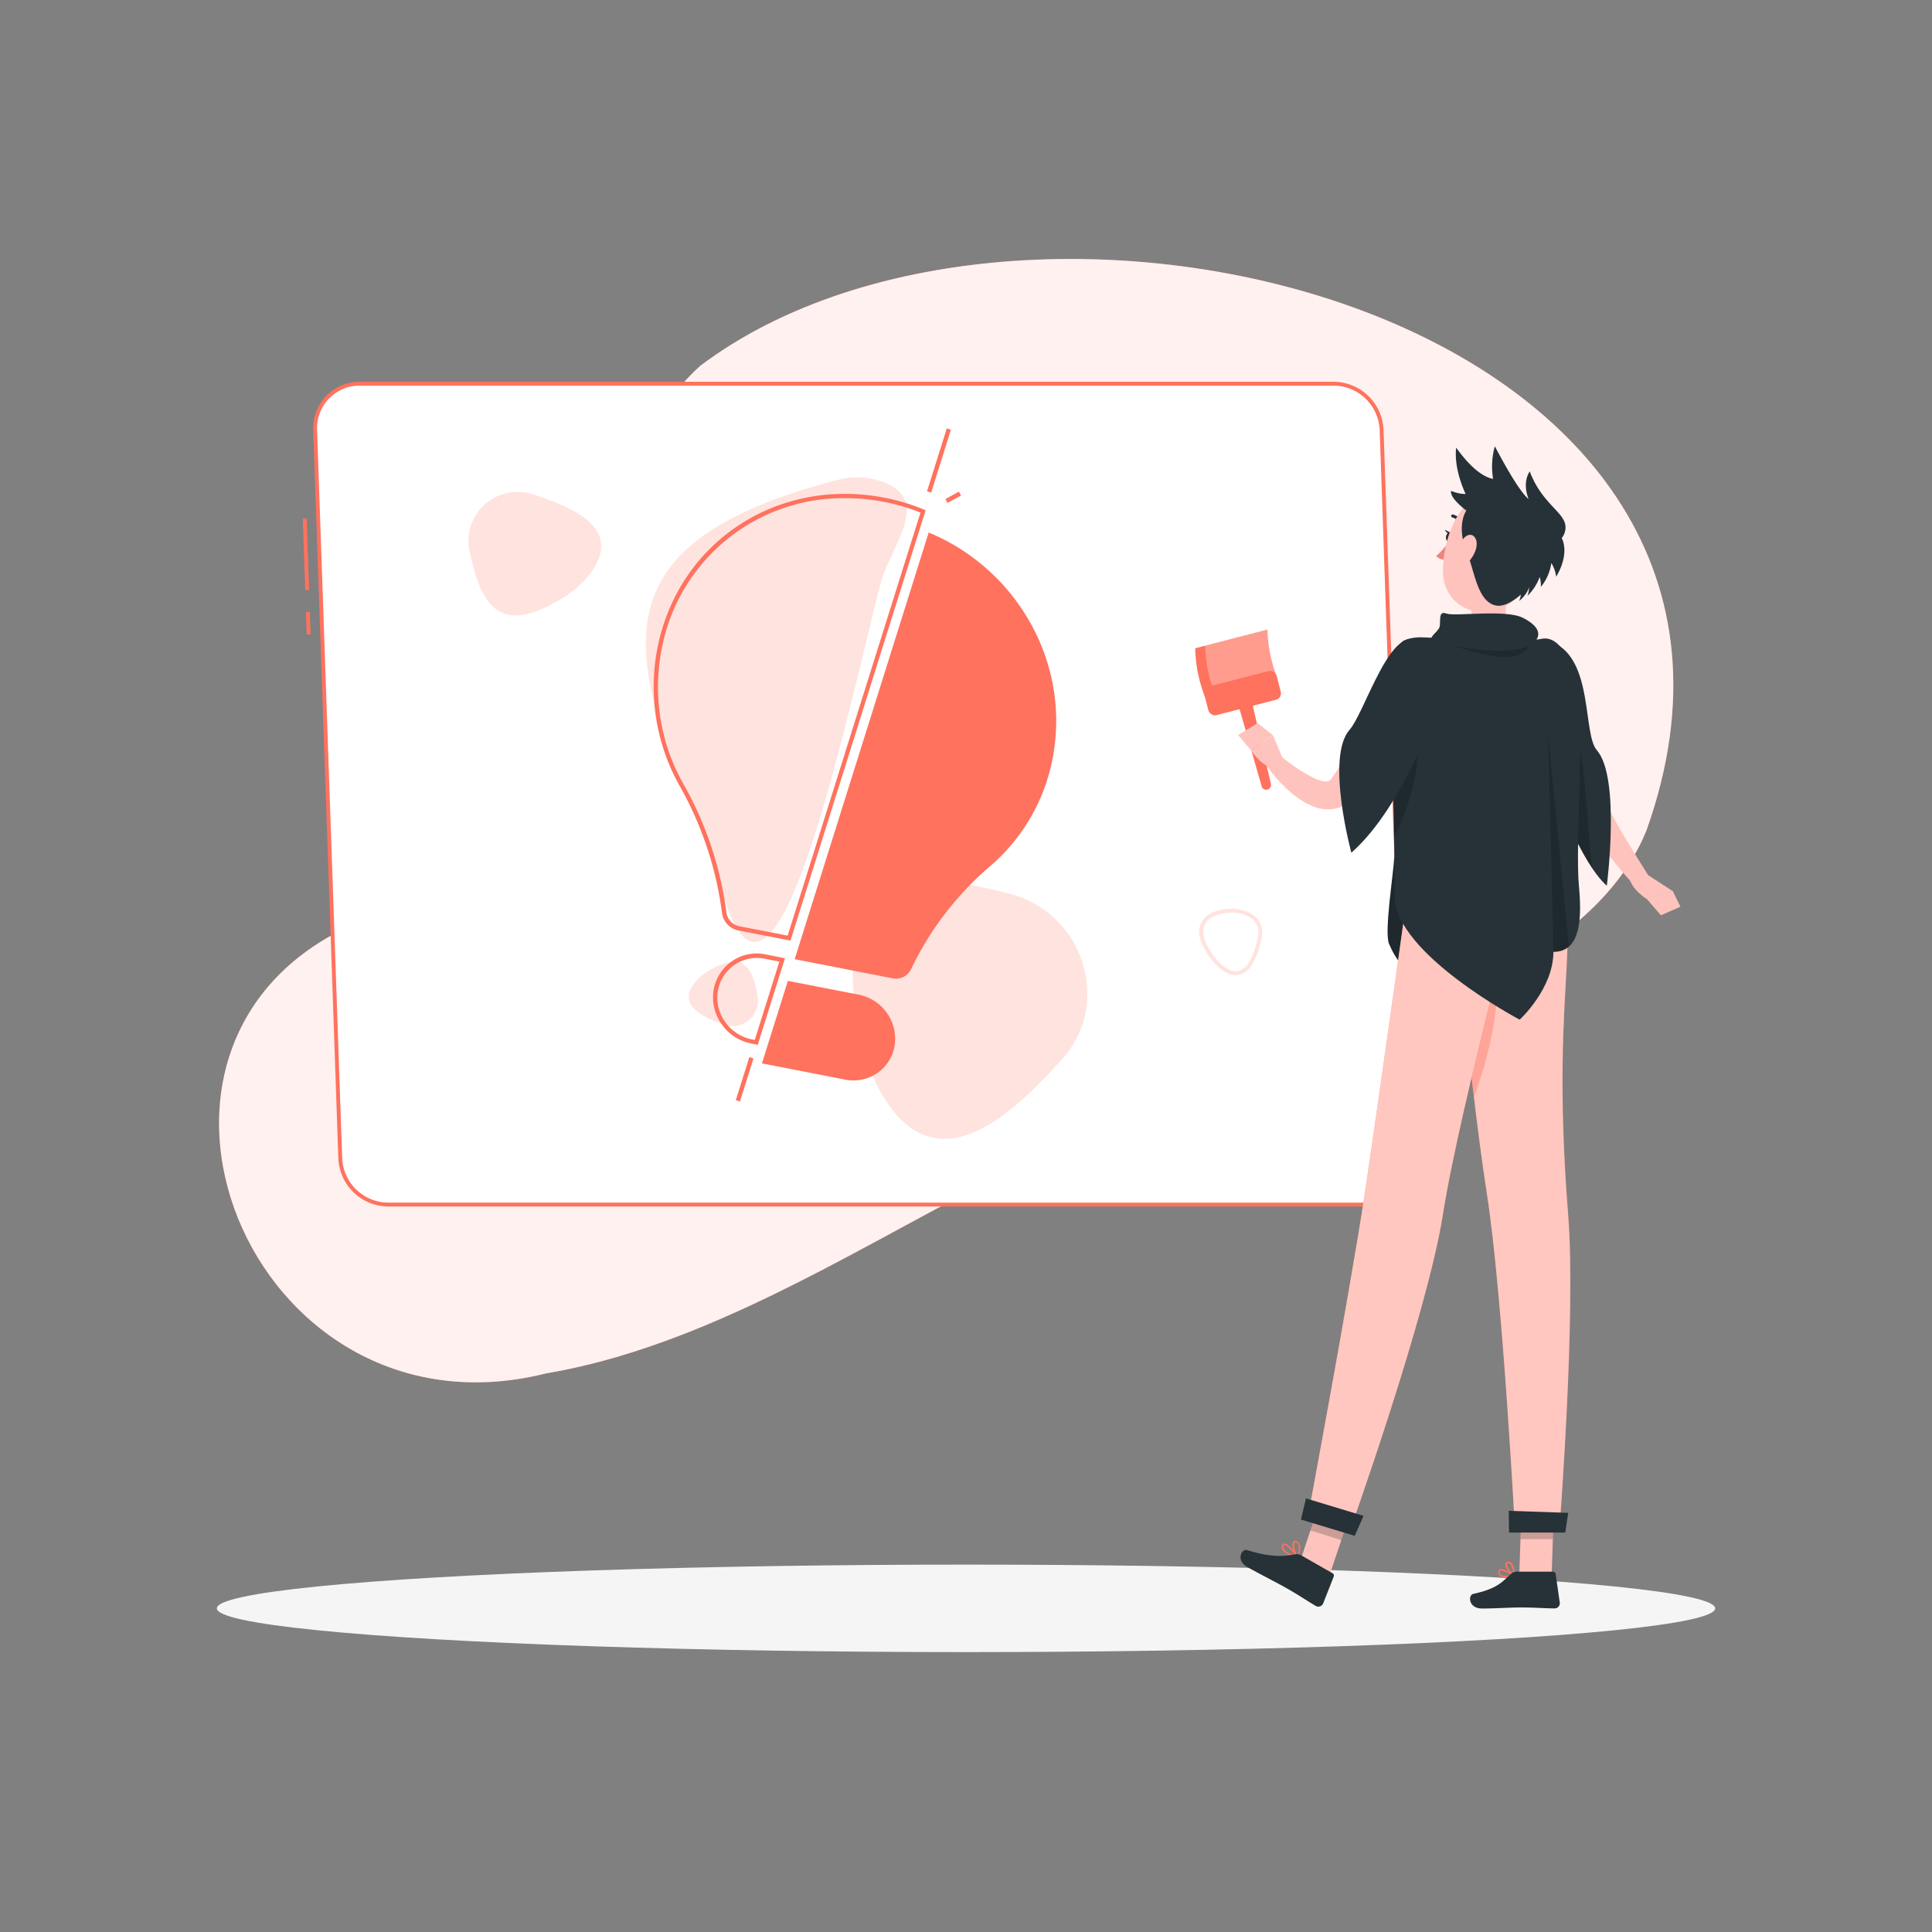 <svg xmlns="http://www.w3.org/2000/svg" viewBox="0 0 500 500"><rect x="0" y="0" width="500" height="500" fill="#808080" stroke="none"/><g id="freepik--background-simple--inject-55"><path d="M93.26,238.44c59.62-31.28,51-110,87.88-143.7,85.64-64.7,292-12.66,245.06,119.91-19.34,49.14-115.92,61.52-145.07,78.79-46.32,20.26-90.53,53.64-139.82,62C64.35,374.69,21.8,268.32,93.26,238.44Z" style="fill:#FF725E"></path><path d="M93.26,238.44c59.62-31.28,51-110,87.88-143.7,85.64-64.7,292-12.66,245.06,119.91-19.34,49.14-115.92,61.52-145.07,78.79-46.32,20.26-90.53,53.64-139.82,62C64.35,374.69,21.8,268.32,93.26,238.44Z" style="fill:#fff;opacity:0.9"></path></g><g id="freepik--Shadow--inject-55"><ellipse id="freepik--path--inject-55" cx="250" cy="416.24" rx="193.89" ry="11.32" style="fill:#f5f5f5"></ellipse></g><g id="freepik--Painting--inject-55"><path d="M352.47,311.74h-252a12.54,12.54,0,0,1-12.41-12L81.56,111.3a11.55,11.55,0,0,1,11.59-12h252a12.55,12.55,0,0,1,12.41,12l6.5,188.44A11.56,11.56,0,0,1,352.47,311.74Z" style="fill:#fff"></path><path d="M79.38,164.19l1,0-.2-5.83-1,0ZM79,152.7l1,0-.64-18.51-1,0Z" style="fill:#FF725E"></path><path d="M352.49,312.24h-252a13,13,0,0,1-12.93-12.5L81.06,111.3A12,12,0,0,1,93.13,98.8h252a13,13,0,0,1,12.93,12.5l6.5,188.44A12,12,0,0,1,352.49,312.24ZM93.16,99.8a11,11,0,0,0-11.1,11.5l6.5,188.44a12,12,0,0,0,11.89,11.5h252a11.06,11.06,0,0,0,11.11-11.5l-6.5-188.44a12,12,0,0,0-11.9-11.5Z" style="fill:#FF725E"></path><path d="M240.34,137.81,205.66,248.24,231,253.19a4.34,4.34,0,0,0,4.79-2.38,80.8,80.8,0,0,1,20.43-26.62,48.73,48.73,0,0,0,16.46-29.44C276.64,170.52,262.59,147,240.34,137.81Z" style="fill:#FF725E"></path><path d="M218.72,279.4a10.79,10.79,0,0,0,12.83-8.83h0a11.68,11.68,0,0,0-9.28-13.14l-18.37-3.58-6.71,21.35Z" style="fill:#FF725E"></path><g style="opacity:0.2"><path d="M216.77,124.2c-56.64,14.82-57.53,38.52-38.43,83.26a232.37,232.37,0,0,1,8.82,24.19c13.29,44.08,31.17-43.38,40.66-80.31a24.48,24.48,0,0,1,.9-2.91c3.58-9.32,11.19-19,.37-23.47A19.38,19.38,0,0,0,216.77,124.2Z" style="fill:#FF725E"></path><path d="M187.12,265.12c-6.1-2.2-11.64-5.3-7.36-10.78a13.58,13.58,0,0,1,4.25-3.46c7.74-4.22,10.63-1.52,12.06,6.93A6.64,6.64,0,0,1,187.12,265.12Z" style="fill:#FF725E"></path><path d="M275.06,273.88c-15.75,17.7-33.93,32.06-47.25,8.59a55.06,55.06,0,0,1-6.34-20.15c-4.36-33.48,8.87-39.24,40.1-30.94C280.47,236.4,287.73,259.64,275.06,273.88Z" style="fill:#FF725E"></path><path d="M138.14,128c11.81,3.81,22.62,9.4,14.79,20.19a25.93,25.93,0,0,1-7.89,6.91c-14.52,8.61-20.22,3.61-23.52-12.48A12.71,12.71,0,0,1,138.14,128Z" style="fill:#FF725E"></path><path d="M319.75,252.36c-2,0-3.8-1.41-5-2.64a19.21,19.21,0,0,1-3.68-5.47c-1.57-3.53-.52-6.63,2.75-8.1,3.1-1.38,8.16-1.41,10.92,1,1.22,1.05,2.49,3,1.59,6.31h0l-.14.51a18.32,18.32,0,0,1-2.45,6.11,5.15,5.15,0,0,1-3.5,2.27Zm-1-16.17a11.21,11.21,0,0,0-4.45.88c-2.76,1.24-3.61,3.78-2.27,6.8a18.23,18.23,0,0,0,3.48,5.17c1.12,1.17,2.84,2.51,4.63,2.29a4.21,4.21,0,0,0,2.83-1.87,17.7,17.7,0,0,0,2.3-5.8l.14-.51c.61-2.26.19-4-1.25-5.28A8.36,8.36,0,0,0,318.72,236.19Z" style="fill:#FF725E"></path></g><path d="M204.58,243.43l-13.51-2.63a5.35,5.35,0,0,1-4.22-4.54,90.14,90.14,0,0,0-11-32.95,52.27,52.27,0,0,1-5.5-36.62c5.83-26.6,30.74-42.94,57.94-38a53.61,53.61,0,0,1,10.78,3.16l.49.2-.16.5Zm14.13-114.51A47.8,47.8,0,0,0,171.44,167a51.11,51.11,0,0,0,5.39,35.82A91.34,91.34,0,0,1,188,236.16a4.17,4.17,0,0,0,3.29,3.54l12.55,2.44,34.38-109.48a52.58,52.58,0,0,0-10.05-2.89h0A53.39,53.39,0,0,0,218.71,128.92Z" style="fill:#FF725E"></path><polygon points="240.99 127.5 239.92 127.13 245.03 110.86 246.09 111.23 240.99 127.5" style="fill:#FF725E"></polygon><polygon points="245.22 130.15 244.66 129.17 248.16 127.24 248.73 128.22 245.22 130.15" style="fill:#FF725E"></polygon><polygon points="191.5 285.08 190.43 284.71 193.93 273.57 195 273.94 191.5 285.08" style="fill:#FF725E"></polygon><path d="M196.11,270.39l-1.69-.33a12.19,12.19,0,0,1-7.65-5,11.87,11.87,0,0,1-2.09-8.81h0A11.31,11.31,0,0,1,198.15,247l5,1Zm-10.33-13.91a10.74,10.74,0,0,0,1.9,8A11.09,11.09,0,0,0,194.6,269l.73.14,6.37-20.28-3.72-.73a10.24,10.24,0,0,0-12.2,8.39Z" style="fill:#FF725E"></path></g><g id="freepik--Character--inject-55"><path d="M360.84,221.83c-.22,4.48-2.66,19.5-1.33,22.5s5.11,11.34,17.22,11.11S387,236.78,387,236.78Z" style="fill:#263238"></path><path d="M360.84,221.83c-.22,4.48-2.66,19.5-1.33,22.5s5.11,11.34,17.22,11.11S387,236.78,387,236.78Z" style="opacity:0.2"></path><path d="M399,177.3c.4,2.48.91,4.81,1.41,7.2s1.12,4.72,1.72,7.06,1.26,4.69,2,7c.34,1.16.7,2.32,1.07,3.48s.68,2.22,1.24,3.67a43.85,43.85,0,0,0,3.65,6.89c1.34,2.11,2.75,4.13,4.22,6.08s3,3.85,4.53,5.72,3.14,3.68,4.84,5.46l3.33-2.63c-1.24-2-2.53-4-3.75-6s-2.48-4-3.65-6.05-2.32-4.06-3.36-6.09a42.09,42.09,0,0,1-2.62-6c-.26-.81-.54-2.07-.83-3.19l-.83-3.44-1.59-6.89c-.52-2.3-1-4.61-1.48-6.91s-1-4.63-1.42-6.85Z" style="fill:#ffc3bd"></path><path d="M425.8,226l7.09,4.61-6.79,2s-5.21-3.27-4.24-6.62Z" style="fill:#ffc3bd"></path><polygon points="434.89 234.66 429.84 236.88 426.1 232.54 432.89 230.56 434.89 234.66" style="fill:#ffc3bd"></polygon><path d="M389.65,408.22a10.09,10.09,0,0,0,2.21-.3.2.2,0,0,0,.07-.36c-.29-.19-2.83-1.83-3.81-1.39a.68.68,0,0,0-.39.56,1.13,1.13,0,0,0,.33,1A2.35,2.35,0,0,0,389.65,408.22Zm1.65-.59c-1.45.3-2.55.25-3-.14a.77.77,0,0,1-.2-.71.27.27,0,0,1,.17-.25C388.8,406.29,390.27,407,391.3,407.63Z" style="fill:#FF725E"></path><path d="M391.82,407.92l.1,0a.22.22,0,0,0,.1-.18c0-.1,0-2.51-.92-3.32a1.05,1.05,0,0,0-.84-.26.68.68,0,0,0-.67.55c-.19.95,1.33,2.75,2.13,3.21Zm-1.43-3.39a.61.61,0,0,1,.44.17,4.53,4.53,0,0,1,.78,2.64c-.8-.64-1.75-2-1.63-2.57,0-.09.07-.21.32-.24Z" style="fill:#FF725E"></path><path d="M335.73,403.27a.2.2,0,0,0,.18-.08.21.21,0,0,0,0-.23c-.23-.35-2.2-3.36-3.38-3.5h-.08a.64.64,0,0,0-.55.29,1.09,1.09,0,0,0-.17,1c.38,1.16,2.64,2.06,3.95,2.5Zm-3.23-3.42c.65.08,1.91,1.61,2.76,2.84-1.77-.66-2.93-1.41-3.14-2.06a.7.7,0,0,1,.11-.66.24.24,0,0,1,.22-.12Z" style="fill:#FF725E"></path><path d="M335.73,403.27h0a.21.21,0,0,0,.16-.11c0-.09,1-2.15.51-3.43a1.42,1.42,0,0,0-.79-.84c-.5-.23-.78-.06-.92.12-.6.74.22,3.29.86,4.18A.22.22,0,0,0,335.73,403.27Zm-.46-4.09a1.06,1.06,0,0,1,.22.07,1,1,0,0,1,.58.62,4.56,4.56,0,0,1-.36,2.77c-.57-1-1-2.94-.67-3.38C335.06,399.23,335.11,399.16,335.27,399.18Z" style="fill:#FF725E"></path><path d="M391.22,147.33c-1,5-3.16,15.81.31,19.13,0,0-1.36,5-10.59,5-10.16,0-4.86-5-4.86-5,5.55-1.32,5.4-5.44,4.44-9.3Z" style="fill:#ffc3bd"></path><path d="M378.32,136.09a.29.29,0,0,0,.18,0,.39.39,0,0,0,.22-.51,3.91,3.91,0,0,0-2.69-2.43.39.39,0,0,0-.15.77h0a3.18,3.18,0,0,1,2.1,2A.39.39,0,0,0,378.32,136.09Z" style="fill:#263238"></path><path d="M374.94,140.17a17.86,17.86,0,0,1-3.25,3.72,2.91,2.91,0,0,0,2.27.94Z" style="fill:#ed847e"></path><path d="M375.77,139.15c-.14.67-.61,1.13-1,1s-.67-.7-.53-1.36.6-1.13,1-1S375.9,138.49,375.77,139.15Z" style="fill:#263238"></path><path d="M375.42,137.87l-1.5-.79S374.48,138.49,375.42,137.87Z" style="fill:#263238"></path><polygon points="344.14 407.5 336.28 404.61 342.44 386.21 350.3 389.1 344.14 407.5" style="fill:#ffc3bd"></polygon><polygon points="401.56 407.72 393.18 407.72 393.84 388.33 402.22 388.33 401.56 407.72" style="fill:#ffc3bd"></polygon><path d="M392.52,406.75h9.41a.67.67,0,0,1,.67.58l1.07,7.44a1.34,1.34,0,0,1-1.34,1.49c-3.28-.05-4.86-.25-9-.25-2.55,0-6.27.27-9.78.27s-3.71-3.48-2.24-3.79c6.56-1.42,7.6-3.36,9.81-5.22A2.17,2.17,0,0,1,392.52,406.75Z" style="fill:#263238"></path><path d="M336.71,402.5l8.17,4.66a.67.67,0,0,1,.3.83l-2.76,7a1.35,1.35,0,0,1-1.9.63c-2.82-1.68-4.1-2.63-7.7-4.68-2.21-1.26-6.92-3.64-10-5.38s-1.49-4.85-.07-4.4c6.41,2,9.61,1.61,12.46,1.09A2.2,2.2,0,0,1,336.71,402.5Z" style="fill:#263238"></path><polygon points="342.44 386.21 339.14 396.07 347.13 398.59 350.31 389.1 342.44 386.21" style="opacity:0.2"></polygon><polygon points="402.22 388.33 393.84 388.33 393.5 398.33 401.88 398.33 402.22 388.33" style="opacity:0.2"></polygon><path d="M357.31,176.82c-1.61,3.76-3.37,7.63-5.14,11.37-.91,1.86-1.85,3.71-2.82,5.52s-2,3.57-3.05,5.23c-.52.85-1.08,1.62-1.63,2.4a2.35,2.35,0,0,1-.67.72,2.08,2.08,0,0,1-1.3.14,8.65,8.65,0,0,1-2.22-.64,41.43,41.43,0,0,1-9.74-6.57l-3.22,2.77a34.07,34.07,0,0,0,2.07,2.72c.72.87,1.46,1.72,2.27,2.53a27.72,27.72,0,0,0,5.55,4.49,15.23,15.23,0,0,0,3.76,1.63,9.61,9.61,0,0,0,5,0,8.92,8.92,0,0,0,4.46-2.95c.76-.91,1.52-1.83,2.18-2.76A86.84,86.84,0,0,0,359.77,192a128.55,128.55,0,0,0,5.48-12Z" style="fill:#ffc3bd"></path><path d="M328,204.35h0a1.23,1.23,0,0,1-1.49-.86l-7.39-25.83,3.71-1,6.07,26.17A1.25,1.25,0,0,1,328,204.35Z" style="fill:#FF725E"></path><path d="M330.51,175.38l-18.72,4.84a36.89,36.89,0,0,1-2.48-12.44L328,162.94A37.24,37.24,0,0,0,330.51,175.38Z" style="fill:#FF725E"></path><path d="M330.51,175.38l-16.13,4.17a36.9,36.9,0,0,1-2.49-12.44L328,162.94A37.24,37.24,0,0,0,330.51,175.38Z" style="fill:#fff;opacity:0.3"></path><rect x="311.9" y="175.55" width="19.33" height="7.67" rx="1.68" transform="translate(-34.69 86.28) rotate(-14.51)" style="fill:#FF725E"></rect><path d="M331.92,196.16l-2.48-5.87-5.69,3.87s2.8,4.31,6.14,4.83Z" style="fill:#ffc3bd"></path><polygon points="325.51 187.16 320.41 190.21 323.75 194.16 329.44 190.28 325.51 187.16" style="fill:#ffc3bd"></polygon><path d="M398.47,141.55c-2.2,8-3,11.46-7.94,14.76-7.48,5-16.85.52-17.08-8-.22-7.66,3.42-19.49,12.05-21A11.33,11.33,0,0,1,398.47,141.55Z" style="fill:#ffc3bd"></path><path d="M395.89,122c-1.27,2-1.3,4.51-.29,7.17-2.76-2.32-7.36-11.11-8.74-13.67a19.6,19.6,0,0,0-.45,8.44c-2.3-.45-5.46-2.41-9.56-8.09-.41,3.78.66,8.06,2.45,12a9.93,9.93,0,0,1-3.74-.81c-.49,1.85,3.93,5.1,3.93,5.1s-2.65,3.55,0,10.56c2,4.19,2.65,13,7.63,14,2,.41,4.36-1,6.47-2.81a4.82,4.82,0,0,1-.46,1.65c1.23-.92,2.54-2.75,2.61-3.75h0a7,7,0,0,1-.44,2.42,13,13,0,0,0,3.17-4.9,8,8,0,0,1,.31,2.57,12.29,12.29,0,0,0,2.7-6.17,8.78,8.78,0,0,1,1.25,3.55c2.11-3.5,2.78-7.29,1.45-10a4.69,4.69,0,0,0,.8-1.56C406.36,132.9,399.49,131.48,395.89,122Z" style="fill:#263238"></path><path d="M378.47,139.81a8.08,8.08,0,0,0-1,4.52c.15,2.06,1.7,2.11,2.9.71s2.3-3.84,1.56-5.52S379.43,138.18,378.47,139.81Z" style="fill:#ffc3bd"></path><path d="M374.91,219.16s4.86,57.49,9.91,89.89c4.07,26.17,7.28,87.34,7.28,87.34h11.43s4.39-55.95,2.32-81.83c-5.23-65.5,6.11-74.23-5.9-95.4Z" style="fill:#FF725E"></path><path d="M374.91,219.16s4.86,57.49,9.91,89.89c4.07,26.17,7.28,87.34,7.28,87.34h11.43s4.39-55.95,2.32-81.83c-5.23-65.5,6.11-74.23-5.9-95.4Z" style="fill:#fff;opacity:0.6"></path><path d="M386.41,238.58c-3,4.32-7,9.28-8.31,14.59,1,9.7,2.11,20.43,3.35,30.75C384.63,275.32,390.11,258.13,386.41,238.58Z" style="fill:#FF725E;opacity:0.4"></path><path d="M365.93,219.16S357,283.54,353.22,308.8c-4,26.28-14.9,84.62-14.9,84.62l10.9,3.1s20.16-56.38,24.2-82.18c4.4-28.12,22.63-95.18,22.63-95.18Z" style="fill:#FF725E"></path><path d="M365.93,219.16S357,283.54,353.22,308.8c-4,26.28-14.9,84.62-14.9,84.62l10.9,3.1s20.16-56.38,24.2-82.18c4.4-28.12,22.63-95.18,22.63-95.18Z" style="fill:#fff;opacity:0.6"></path><polygon points="336.68 393.26 350.6 397.47 352.89 392.3 337.99 387.79 336.68 393.26" style="fill:#263238"></polygon><polygon points="390.54 396.62 405.09 396.62 405.85 391.52 390.46 391 390.54 396.62" style="fill:#263238"></polygon><path d="M400.46,217.16l1.53,3.05c.12.24-.16.48-.55.48H365.76c-.31,0-.56-.15-.58-.35l-.31-3c0-.21.25-.39.58-.39H399.9A.63.63,0,0,1,400.46,217.16Z" style="fill:#FF725E"></path><path d="M395.83,221h.92c.19,0,.33-.1.31-.21l-.43-4c0-.12-.17-.21-.36-.21h-.92c-.18,0-.32.09-.31.21l.43,4C395.49,220.92,395.65,221,395.83,221Z" style="fill:#FF725E"></path><path d="M395.83,221h.92c.19,0,.33-.1.31-.21l-.43-4c0-.12-.17-.21-.36-.21h-.92c-.18,0-.32.09-.31.21l.43,4C395.49,220.92,395.65,221,395.83,221Z" style="fill:#fff;opacity:0.6"></path><path d="M373.47,221h.92c.18,0,.32-.1.31-.21l-.43-4c0-.12-.18-.21-.36-.21H373c-.19,0-.33.09-.31.21l.43,4C373.12,220.92,373.28,221,373.47,221Z" style="fill:#FF725E"></path><path d="M373.47,221h.92c.18,0,.32-.1.31-.21l-.43-4c0-.12-.18-.21-.36-.21H373c-.19,0-.33.09-.31.21l.43,4C373.12,220.92,373.28,221,373.47,221Z" style="fill:#fff;opacity:0.6"></path><path d="M402,166.3c10.42,4.58,7.58,23.64,11.27,27.86,6.19,7.11,2.57,35.07,2.57,35.07-6.89-6.15-13.08-23.94-18.07-34.59C397.79,194.64,396.13,163.71,402,166.3Z" style="fill:#263238"></path><path d="M408.15,189.42,406.3,214A81.12,81.12,0,0,0,412,224.63C410.93,214.71,410.21,198.19,408.15,189.42Z" style="opacity:0.2"></path><path d="M379.19,164.92c-10,.75-11.49-.86-15.73.8-4.94,1.95-2.53,33.43-2.53,66.17,0,14.88,32.36,32,32.36,32s8.73-8,8.73-17.56c5.82,0,7.71-5.66,6.6-17.1-1-10.32,1.53-44-.17-50.81s-4.53-14.09-9.52-13.09S392,164,379.19,164.92Z" style="fill:#263238"></path><path d="M371.73,165.13c1.64,1.19,11.59,4.7,17.42,4.91s6.67-3.37,6.67-3.37Z" style="opacity:0.2"></path><path d="M371.09,165.83c-2-.57,1.06-2.22,1.46-3.55s-.46-4.34,1.75-3.5,15.32-1.17,19.82,1.11,5.11,4.83,2.22,6.94S383,169.25,371.09,165.83Z" style="fill:#263238"></path><path d="M366.51,190.29c-1-6.55-3.75-1.65-6.12,4.57.09,6.65.27,14.06.4,21.82C364,209.92,368,199.78,366.51,190.29Z" style="opacity:0.2"></path><path d="M364.87,165.31c-6.51.93-11.95,19.38-15.64,23.61-6.19,7.1.5,31.77.5,31.77,6.89-6.15,12.47-15.4,17.46-26.05C367.19,194.64,371.24,164.39,364.87,165.31Z" style="fill:#263238"></path><path d="M400.62,189.78s1.22,46.22,1.4,56.55a5.89,5.89,0,0,0,4-1.34Z" style="opacity:0.2"></path></g></svg>